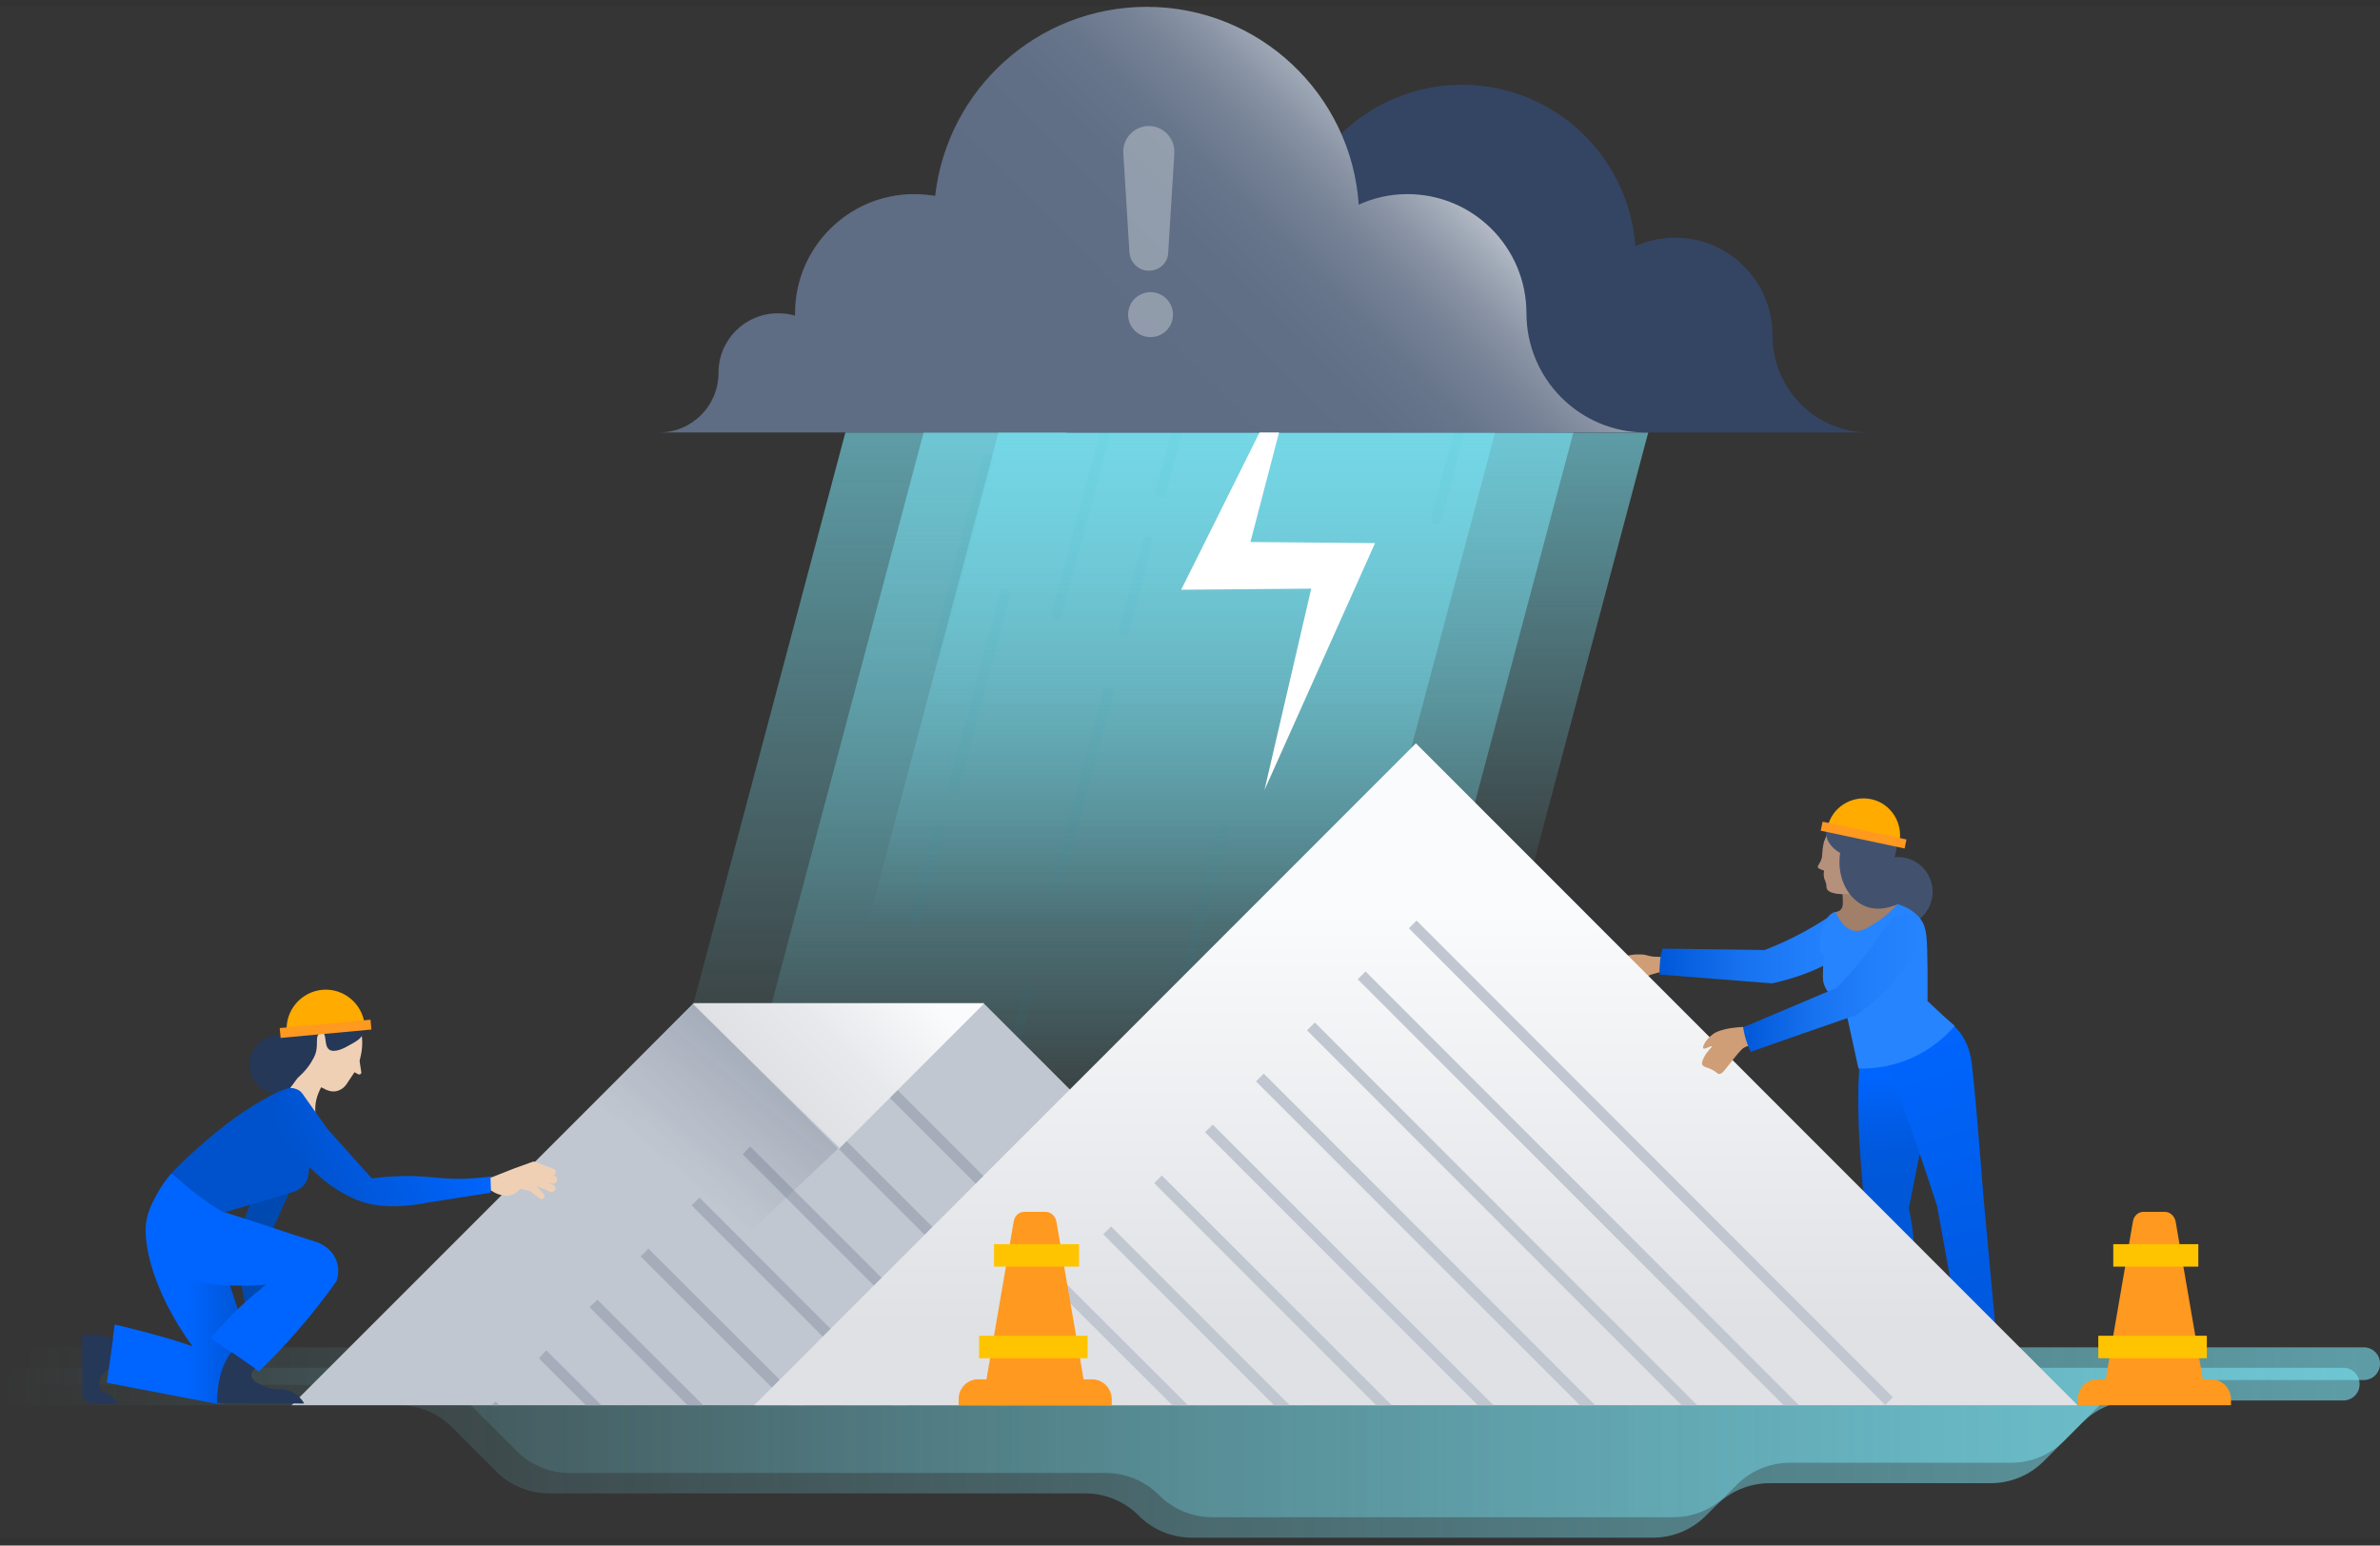 <svg width="251" height="163" viewBox="0 0 251 163" fill="none" xmlns="http://www.w3.org/2000/svg">
<rect x="0" y="0" width="251" height="163" fill="#333333" stroke="none"/>
<g clip-path="url(#clip0)">
<rect width="251" height="161.485" transform="translate(0 0.722)" fill="white" fill-opacity="0.01"/>
<path d="M200.161 97.713C202.183 97.713 203.821 96.073 203.821 94.05C203.821 92.028 202.183 90.388 200.161 90.388C198.14 90.388 196.502 92.028 196.502 94.05C196.502 96.073 198.14 97.713 200.161 97.713Z" fill="#42526E"/>
<path opacity="0.6" d="M1.973 148.202H42.049C44.165 148.202 46.175 149.028 47.681 150.537L52.31 155.169C53.816 156.677 55.826 157.503 57.942 157.503H114.45C116.566 157.503 118.576 158.329 120.082 159.837C121.589 161.345 123.598 162.171 125.715 162.171H174.294C176.41 162.171 178.42 161.345 179.926 159.837L181.003 158.76C182.51 157.252 184.519 156.426 186.636 156.426H209.92C212.037 156.426 214.046 155.6 215.553 154.092L219.607 150.034C221.114 148.526 223.123 147.7 225.24 147.7H247.125C248.094 147.7 248.847 146.946 248.847 145.976C248.847 145.007 248.094 144.252 247.125 144.252H1.973C0.897 144.252 0 145.15 0 146.227C0 147.341 0.897 148.202 1.973 148.202Z" fill="url(#paint0_linear)"/>
<path opacity="0.6" d="M4.126 146.048H44.201C46.318 146.048 48.327 146.874 49.834 148.382L54.462 153.014C55.969 154.522 57.978 155.348 60.095 155.348H116.602C118.719 155.348 120.728 156.174 122.235 157.682C123.742 159.191 125.751 160.016 127.868 160.016H176.446C178.563 160.016 180.572 159.191 182.079 157.682L183.155 156.605C184.662 155.097 186.671 154.271 188.788 154.271H212.072C214.189 154.271 216.198 153.445 217.705 151.937L221.759 147.879C223.266 146.371 225.275 145.545 227.392 145.545H249.278C250.246 145.545 251 144.791 251 143.821C251 142.852 250.246 142.098 249.278 142.098H4.126C3.049 142.098 2.152 142.995 2.152 144.073C2.152 145.186 3.049 146.048 4.126 146.048Z" fill="url(#paint1_linear)"/>
<path d="M171.531 102.884C172.069 103.315 172.679 103.279 172.858 103.279C173.361 103.244 173.396 103.028 174.293 102.741C175.154 102.454 175.406 102.561 175.657 102.238C175.908 101.879 175.908 101.304 175.657 101.053C175.477 100.874 175.226 100.945 174.76 100.909C173.863 100.909 173.791 100.694 173.074 100.658C172.894 100.658 171.172 100.586 170.849 101.34C170.634 101.879 171.1 102.561 171.531 102.884Z" fill="#CF9E76"/>
<path d="M195.354 99.832C194.17 100.874 191.623 102.669 186.887 103.71C182.941 103.387 178.958 103.1 175.012 102.777C175.012 102.454 175.012 102.094 175.048 101.699C175.083 101.053 175.191 100.514 175.335 100.048C178.922 100.084 182.51 100.155 186.098 100.191C188.43 99.293 190.224 98.324 191.48 97.57C193.202 96.528 194.421 95.559 195.785 95.918C195.857 95.954 197.005 96.277 197.148 97.175C197.256 98.144 196.072 99.186 195.354 99.832Z" fill="url(#paint2_linear)"/>
<path d="M193.451 96.277C193.595 96.241 193.953 96.169 194.169 95.882C194.348 95.667 194.348 95.379 194.348 95.092C194.348 94.661 194.312 94.051 194.169 93.333C195.424 93.153 196.644 92.974 197.9 92.794C197.936 93.045 197.972 93.368 198.008 93.728C198.115 94.553 198.151 94.769 198.331 95.02C198.51 95.308 198.761 95.451 198.94 95.523C198.438 95.81 197.649 96.169 196.68 96.349C195.281 96.636 194.133 96.457 193.451 96.277Z" fill="#A27F68"/>
<path d="M193.129 96.816C193.165 96.636 193.272 96.421 193.452 96.277C193.811 96.026 194.277 96.169 194.385 96.205C194.959 96.349 196.43 96.241 200.125 95.379C200.197 96.098 200.233 96.816 200.304 97.534L194.815 100.048C194.385 99.437 193.954 98.827 193.524 98.216C193.416 97.749 193.272 97.283 193.129 96.816Z" fill="#A27F68"/>
<path d="M198.008 93.799C197.434 93.943 195.245 94.446 193.774 94.266C193.487 94.23 192.806 94.123 192.662 93.728C192.59 93.548 192.662 93.44 192.555 93.081C192.483 92.83 192.411 92.794 192.375 92.578C192.339 92.399 192.303 92.147 192.375 91.824C192.268 91.788 192.16 91.752 192.016 91.681C191.837 91.609 191.765 91.573 191.729 91.501C191.622 91.286 192.016 90.998 192.124 90.496C192.16 90.424 192.16 90.316 192.16 90.244C192.196 89.742 192.232 89.239 192.375 88.736C192.375 88.7 192.375 88.7 192.411 88.664C192.555 88.233 192.734 87.874 192.877 87.551C193.416 86.618 194.313 85.971 195.353 85.756C196.501 85.54 197.685 85.863 198.546 86.653L198.725 86.797C198.905 86.977 199.048 87.192 199.156 87.407C199.551 88.736 199.12 90.675 198.259 91.717L198.116 91.86C198.116 92.543 198.08 93.189 198.008 93.799Z" fill="#B5917C"/>
<path d="M199.982 89.67C199.731 91.106 199.085 91.609 199.121 92.902C199.157 93.979 199.695 94.841 200.125 95.344C199.695 95.559 198.296 96.134 196.86 95.631C194.959 94.949 193.667 92.615 194.062 89.957C193.057 89.383 192.483 88.485 192.591 87.659C192.699 86.941 193.273 86.51 193.56 86.294C194.887 85.361 197.47 84.894 199.013 86.51C199.802 87.336 200.197 88.593 199.982 89.67Z" fill="#42526E"/>
<path d="M192.734 87.264C193.165 85.181 195.246 83.852 197.327 84.283C199.408 84.714 200.735 86.797 200.305 88.88L192.734 87.264Z" fill="#FFAB00"/>
<path d="M201.062 88.536L192.217 86.661L192.016 87.609L200.861 89.484L201.062 88.536Z" fill="#FF991F"/>
<path d="M208.269 143.139C208.161 143.57 208.018 144.144 208.018 144.827C208.018 145.437 208.053 145.94 208.161 146.335C208.448 146.443 208.699 146.586 208.986 146.694C209.058 146.586 209.094 146.478 209.166 146.371C209.273 146.55 209.345 146.73 209.453 146.945C209.811 147.161 210.35 147.412 210.995 147.628C211.354 147.735 211.785 147.843 212.287 147.879C213.005 147.915 214.045 147.735 214.117 147.376C214.153 147.161 213.794 147.017 213.005 146.407C212.897 146.299 212.179 145.76 211.641 145.006C211.39 144.647 211.031 144.072 210.744 143.282L210.601 142.852L208.269 143.139Z" fill="#172B4D"/>
<path d="M198.116 142.815C198.08 143.354 197.937 144 197.506 144.539C196.322 146.011 193.632 145.832 193.596 146.442C193.596 146.478 193.596 146.586 193.703 146.658C196.717 146.909 197.829 146.801 198.188 146.55C198.26 146.514 198.547 146.299 198.941 146.37C199.157 146.406 199.336 146.514 199.444 146.622C200.125 146.622 200.771 146.622 201.453 146.622C201.489 145.975 201.489 145.221 201.381 144.36C201.345 143.929 201.274 143.498 201.166 143.139C200.125 143.067 199.121 142.959 198.116 142.815Z" fill="#172B4D"/>
<path d="M205.578 110.964V113.298L201.094 111.287L205.578 110.964Z" fill="url(#paint3_linear)"/>
<path d="M196.215 110.21C196.143 111.179 196.072 112.652 196 114.375C195.856 120.372 196.466 124.394 196.861 130.319C197.112 133.766 197.435 138.147 197.866 143.282C199.014 143.282 200.162 143.282 201.346 143.318C201.31 142.457 201.274 141.092 201.346 139.44C201.489 135.921 201.956 134.556 201.884 131.899C201.848 130.858 201.74 129.314 201.31 127.446C201.92 124.322 202.566 121.198 203.175 118.074C203.498 117.966 205.83 117.284 206.871 114.95C207.732 113.047 207.445 110.749 206.082 109.025C202.781 109.42 199.48 109.815 196.215 110.21Z" fill="url(#paint4_linear)"/>
<path d="M205.436 110.353L206.404 110.102L207.229 109.958L206.404 111.215L205.436 110.353Z" fill="#B5917C"/>
<path d="M198.332 110.174C199.014 112.005 199.695 113.873 200.377 115.776C201.776 119.618 203.068 123.425 204.288 127.195C205.292 132.725 206.297 138.255 207.301 143.821C208.45 143.642 209.598 143.462 210.746 143.282C210.208 137.537 209.705 131.791 209.167 126.082C209.024 124.286 208.162 113.047 207.84 111.467C207.768 111.179 207.696 110.928 207.696 110.928C207.624 110.641 207.517 110.318 207.337 109.959C206.979 109.169 206.512 108.63 206.117 108.235C203.57 108.845 200.951 109.528 198.332 110.174Z" fill="url(#paint5_linear)"/>
<path d="M202.565 96.959C203.211 97.857 203.246 98.791 203.282 102.417C203.282 103.136 203.282 104.213 203.282 105.577C203.82 106.08 204.359 106.583 204.933 107.122C205.327 107.481 205.758 107.84 206.152 108.199C205.291 109.204 203.318 111.143 200.197 112.113C198.546 112.616 197.075 112.723 195.999 112.688C195.533 110.605 195.102 108.558 194.636 106.475C194.313 106.224 193.882 105.865 193.452 105.398C192.914 104.823 192.555 104.392 192.34 103.746C192.232 103.423 192.232 102.992 192.268 102.13C192.268 101.52 192.304 101.017 192.34 100.658C191.514 100.801 191.945 96.457 193.595 96.169C193.667 96.385 194.349 98.037 195.64 98.18C196.286 98.252 196.788 97.965 197.65 97.426C198.295 97.031 199.192 96.385 200.125 95.343C201.596 95.81 202.242 96.528 202.565 96.959Z" fill="#2684FF"/>
<path opacity="0.6" d="M138.13 150.106H69.603L97.409 45.609H165.935L138.13 150.106Z" fill="url(#paint6_linear)"/>
<path opacity="0.6" d="M129.878 150.106H61.352L89.157 45.609H157.683L129.878 150.106Z" fill="url(#paint7_linear)"/>
<path opacity="0.6" d="M146.022 150.106H77.496L105.301 45.609H173.828L146.022 150.106Z" fill="url(#paint8_linear)"/>
<g opacity="0.2">
<path opacity="0.2" d="M122.45 52.432C122.415 52.432 122.343 52.432 122.307 52.396C122.02 52.324 121.841 52.037 121.912 51.75L124.388 42.413C124.46 42.126 124.747 41.947 125.034 42.018C125.321 42.09 125.5 42.377 125.428 42.665L122.953 52.001C122.917 52.288 122.702 52.432 122.45 52.432Z" fill="#008DA6"/>
</g>
<g opacity="0.2">
<path opacity="0.2" d="M111.472 65.359C111.436 65.359 111.364 65.359 111.328 65.323C111.041 65.252 110.862 64.964 110.934 64.677L116.387 44.209C116.459 43.921 116.746 43.742 117.033 43.814C117.32 43.886 117.499 44.173 117.428 44.46L111.974 64.928C111.938 65.216 111.723 65.359 111.472 65.359Z" fill="#008DA6"/>
</g>
<g opacity="0.2">
<path opacity="0.2" d="M151.476 55.305C151.44 55.305 151.368 55.305 151.332 55.269C151.045 55.197 150.866 54.91 150.938 54.622L153.413 45.286C153.485 44.999 153.772 44.819 154.059 44.891C154.346 44.963 154.525 45.25 154.454 45.537L151.978 54.874C151.906 55.161 151.691 55.305 151.476 55.305Z" fill="#008DA6"/>
</g>
<g opacity="0.2">
<path opacity="0.2" d="M96.583 97.319C96.547 97.319 96.476 97.319 96.44 97.283C96.153 97.211 95.973 96.924 96.045 96.636L98.521 87.3C98.592 87.013 98.879 86.833 99.166 86.905C99.454 86.977 99.633 87.264 99.561 87.551L97.086 96.888C97.05 97.175 96.834 97.319 96.583 97.319Z" fill="#008DA6"/>
</g>
<g opacity="0.2">
<path opacity="0.2" d="M98.736 69.489C98.7 69.489 98.628 69.489 98.592 69.453C98.305 69.382 98.126 69.094 98.198 68.807L103.651 48.339C103.723 48.051 104.01 47.872 104.297 47.944C104.584 48.015 104.763 48.303 104.691 48.59L99.238 69.058C99.166 69.346 98.951 69.489 98.736 69.489Z" fill="#008DA6"/>
</g>
<g opacity="0.2">
<path opacity="0.2" d="M100.566 83.673C100.53 83.673 100.458 83.673 100.422 83.637C100.135 83.566 99.956 83.278 100.028 82.991L105.481 62.523C105.553 62.235 105.84 62.056 106.127 62.128C106.414 62.2 106.593 62.487 106.521 62.774L101.068 83.242C101.032 83.53 100.817 83.673 100.566 83.673Z" fill="#008DA6"/>
</g>
<g opacity="0.2">
<path opacity="0.2" d="M111.437 94.087C111.401 94.087 111.329 94.087 111.293 94.051C111.006 93.979 110.827 93.692 110.899 93.405L116.352 72.936C116.424 72.649 116.711 72.469 116.998 72.541C117.285 72.613 117.464 72.9 117.392 73.188L111.939 93.656C111.903 93.943 111.688 94.087 111.437 94.087Z" fill="#008DA6"/>
</g>
<g opacity="0.2">
<path opacity="0.2" d="M123.636 108.487C123.6 108.487 123.528 108.487 123.493 108.451C123.205 108.379 123.026 108.092 123.098 107.804L128.551 87.336C128.623 87.049 128.91 86.869 129.197 86.941C129.484 87.013 129.663 87.3 129.592 87.588L124.138 108.056C124.102 108.307 123.887 108.487 123.636 108.487Z" fill="#008DA6"/>
</g>
<g opacity="0.2">
<path opacity="0.2" d="M118.577 67.047C118.542 67.047 118.47 67.047 118.434 67.011C118.147 66.939 117.968 66.652 118.039 66.365L120.515 57.029C120.587 56.741 120.874 56.562 121.161 56.633C121.448 56.705 121.627 56.993 121.555 57.28L119.08 66.616C119.008 66.904 118.793 67.047 118.577 67.047Z" fill="#008DA6"/>
</g>
<g opacity="0.2">
<path opacity="0.2" d="M106.091 114.196C106.055 114.196 105.983 114.196 105.948 114.16C105.661 114.088 105.481 113.801 105.553 113.514L108.028 104.177C108.1 103.89 108.387 103.711 108.674 103.782C108.961 103.854 109.141 104.142 109.069 104.429L106.593 113.765C106.558 114.053 106.342 114.196 106.091 114.196Z" fill="#008DA6"/>
</g>
<path d="M197.112 45.609H112.189C115.024 45.609 117.32 43.311 117.32 40.474C117.32 37.637 119.616 35.339 122.45 35.339C122.953 35.339 123.455 35.41 123.921 35.554C123.921 35.482 123.921 35.41 123.921 35.339C123.921 29.665 128.514 25.069 134.182 25.069C134.792 25.069 135.402 25.14 136.012 25.212C137.017 16.055 144.766 8.945 154.202 8.945C163.853 8.945 171.782 16.45 172.464 25.966C173.755 25.392 175.155 25.069 176.662 25.069C182.33 25.069 186.923 29.665 186.923 35.339C186.923 41.012 191.443 45.609 197.112 45.609Z" fill="#344563"/>
<path d="M146.131 148.202L103.831 105.901H73.048L30.748 148.202H146.131Z" fill="#C1C7D0"/>
<path d="M89.874 110.174L89.049 111L126.254 148.202H127.868L89.874 110.174Z" fill="#A5ADBA"/>
<path d="M84.493 115.56L83.668 116.386L115.491 148.202H117.142L84.493 115.56Z" fill="#A5ADBA"/>
<path d="M79.112 120.911L78.322 121.737L104.764 148.202H106.414L79.112 120.911Z" fill="#A5ADBA"/>
<path d="M73.765 126.297L72.939 127.123L94 148.202H95.65L73.765 126.297Z" fill="#A5ADBA"/>
<path d="M68.384 131.684L67.559 132.51L83.273 148.202H84.923L68.384 131.684Z" fill="#A5ADBA"/>
<path d="M63.001 137.07L62.176 137.86L72.508 148.202H74.159L63.001 137.07Z" fill="#A5ADBA"/>
<path d="M57.619 142.42L56.83 143.246L61.781 148.202H63.432L57.619 142.42Z" fill="#A5ADBA"/>
<path d="M52.669 148.202L52.274 147.807L51.844 148.202H52.669Z" fill="#A5ADBA"/>
<path d="M137.159 36.919L130.989 60.547L128.656 57.136L141.321 57.244L145.017 57.28L143.617 60.404L133.356 83.314L139.025 58.895L141.321 62.056L128.656 62.163L124.566 62.199L126.289 58.752L137.159 36.919Z" fill="white"/>
<path d="M79.541 148.202L149.323 78.394L219.105 148.202H79.541Z" fill="url(#paint9_linear)"/>
<path d="M149.394 97.087L148.582 97.9L198.813 148.175L199.625 147.363L149.394 97.087Z" fill="#C1C7D0"/>
<path d="M144.013 102.454L143.188 103.28L188.106 148.202H189.721L144.013 102.454Z" fill="#C1C7D0"/>
<path d="M138.667 107.84L137.842 108.666L177.343 148.202H178.993L138.667 107.84Z" fill="#C1C7D0"/>
<path d="M133.284 113.226L132.459 114.052L166.615 148.202H168.229L133.284 113.226Z" fill="#C1C7D0"/>
<path d="M127.903 118.612L127.078 119.402L155.852 148.202H157.502L127.903 118.612Z" fill="#C1C7D0"/>
<path d="M122.522 123.963L121.732 124.789L145.125 148.202H146.775L122.522 123.963Z" fill="#C1C7D0"/>
<path d="M117.175 129.35L116.35 130.176L134.36 148.202H136.011L117.175 129.35Z" fill="#C1C7D0"/>
<path d="M111.794 134.736L110.969 135.562L123.634 148.202H125.284L111.794 134.736Z" fill="#C1C7D0"/>
<path d="M88.438 121.198L103.83 105.793H73.047L88.438 121.198Z" fill="url(#paint10_linear)"/>
<path d="M160.982 33.041C160.982 39.971 166.615 45.609 173.539 45.609H69.494C72.974 45.609 75.773 42.808 75.773 39.325C75.773 35.842 78.571 33.041 82.051 33.041C82.661 33.041 83.271 33.112 83.845 33.292C83.845 33.22 83.845 33.112 83.845 33.041C83.845 26.11 89.478 20.472 96.402 20.472C97.156 20.472 97.909 20.544 98.627 20.652C99.882 9.448 109.39 0.722 120.943 0.722C132.782 0.722 142.505 9.915 143.294 21.585C144.873 20.867 146.595 20.472 148.425 20.472C155.385 20.472 160.982 26.11 160.982 33.041Z" fill="url(#paint11_linear)"/>
<path opacity="0.6" d="M121.158 28.552C120.082 28.552 119.185 27.69 119.113 26.613L118.467 16.163C118.36 14.619 119.615 13.29 121.158 13.29C122.701 13.29 123.921 14.583 123.849 16.163L123.203 26.649C123.167 27.726 122.27 28.552 121.158 28.552Z" fill="#B3BAC5"/>
<path opacity="0.6" d="M121.339 35.554C122.646 35.554 123.707 34.493 123.707 33.184C123.707 31.875 122.646 30.814 121.339 30.814C120.031 30.814 118.971 31.875 118.971 33.184C118.971 34.493 120.031 35.554 121.339 35.554Z" fill="#B3BAC5"/>
<path opacity="0.15" d="M88.511 121.019L75.236 133.587L61.352 117.608L73.084 105.937L88.511 121.019Z" fill="url(#paint12_linear)"/>
<path d="M115.168 145.473H103.149C102 145.473 101.104 146.407 101.104 147.52V148.202H117.248V147.52C117.213 146.407 116.316 145.473 115.168 145.473Z" fill="#FF991F"/>
<path d="M110.252 127.806H108.028C107.489 127.806 107.023 128.201 106.915 128.775L103.938 146.048H114.378L111.4 128.775C111.257 128.201 110.79 127.806 110.252 127.806Z" fill="#FF991F"/>
<path d="M113.803 131.217H104.834V133.587H113.803V131.217Z" fill="#FFC400"/>
<path d="M114.701 140.876H103.256V143.246H114.701V140.876Z" fill="#FFC400"/>
<path d="M233.205 145.473H221.186C220.038 145.473 219.141 146.407 219.141 147.52V148.202H235.286V147.52C235.25 146.407 234.353 145.473 233.205 145.473Z" fill="#FF991F"/>
<path d="M228.289 127.806H226.065C225.526 127.806 225.06 128.201 224.952 128.775L221.975 146.048H232.415L229.437 128.775C229.294 128.201 228.827 127.806 228.289 127.806Z" fill="#FF991F"/>
<path d="M231.84 131.217H222.871V133.587H231.84V131.217Z" fill="#FFC400"/>
<path d="M232.738 140.876H221.293V143.246H232.738V140.876Z" fill="#FFC400"/>
<path d="M184.806 108.343C184.232 108.307 183.694 108.307 183.299 108.343C182.94 108.379 182.474 108.415 181.9 108.558C181.361 108.702 180.967 108.81 180.572 109.133C179.89 109.636 179.496 110.426 179.639 110.569C179.783 110.713 180.465 110.246 180.536 110.354C180.608 110.426 180.07 110.785 179.711 111.503C179.568 111.826 179.424 112.077 179.532 112.293C179.675 112.58 180.034 112.508 180.716 112.903C181.146 113.155 181.11 113.262 181.29 113.262C181.649 113.298 181.864 112.867 182.797 111.718C183.586 110.713 183.801 110.533 184.124 110.39C184.519 110.246 184.734 110.282 184.913 110.102C185.272 109.743 185.057 108.989 184.806 108.343Z" fill="#CF9E76"/>
<path d="M202.028 100.084C201.346 101.52 199.768 104.177 195.857 107.014C192.126 108.307 188.394 109.6 184.627 110.928C184.484 110.641 184.34 110.318 184.233 109.959C184.017 109.348 183.91 108.81 183.838 108.343C187.139 106.942 190.439 105.578 193.704 104.177C195.462 102.418 196.718 100.802 197.579 99.617C198.727 97.965 199.481 96.564 200.844 96.385C200.916 96.385 202.1 96.241 202.566 96.995C203.068 97.821 202.422 99.258 202.028 100.084Z" fill="url(#paint13_linear)"/>
<path d="M29.384 115.381C31.088 115.381 32.47 113.998 32.47 112.293C32.47 110.587 31.088 109.205 29.384 109.205C27.68 109.205 26.299 110.587 26.299 112.293C26.299 113.998 27.68 115.381 29.384 115.381Z" fill="#253858"/>
<path d="M33.688 118.685C33.688 118.541 33.653 118.361 33.581 118.182C33.509 117.966 33.401 117.787 33.294 117.643C33.222 117.141 33.186 116.315 33.545 115.381C33.653 115.094 33.796 114.806 33.904 114.591L31.572 113.442L30.244 115.237L31.105 116.063C31.643 116.602 32.11 117.212 32.54 117.823C32.612 117.931 32.72 118.038 32.827 118.146C33.15 118.433 33.509 118.613 33.688 118.685Z" fill="#F0D0B4"/>
<path d="M31.644 113.585L34.443 114.95C34.837 115.129 35.268 115.165 35.663 115.022C36.021 114.914 36.309 114.663 36.524 114.375L37.385 113.083L37.779 113.298C37.923 113.37 38.138 113.262 38.102 113.083L37.923 111.898L38.066 111.251C38.246 110.425 38.246 109.528 38.066 108.702C37.815 107.588 37.134 106.619 36.129 106.08C35.053 105.47 33.725 105.434 32.613 105.972L32.398 106.08C32.147 106.188 31.931 106.367 31.752 106.547C30.747 107.66 30.496 109.24 31.034 110.605L31.357 111.431L31.644 113.585Z" fill="#F0D0B4"/>
<path d="M30.246 108.558C30.21 109.564 30.784 110.031 31.179 112.042C31.322 112.724 31.358 113.298 31.394 113.657C32.111 113.083 32.542 112.472 32.793 112.077C33.044 111.647 33.224 111.359 33.331 110.928C33.547 109.995 33.26 109.348 33.654 109.025C33.69 108.989 33.869 108.882 34.013 108.917C34.479 109.061 34.156 110.246 34.695 110.677C35.233 111.108 36.345 110.533 36.883 110.21C37.529 109.851 38.175 109.528 38.318 108.882C38.498 108.163 37.995 107.481 37.744 107.194C36.704 105.829 34.192 104.536 32.147 105.686C31.214 106.224 30.317 107.337 30.246 108.558Z" fill="#253858"/>
<path d="M25.401 129.601C25.222 131.396 25.15 133.73 25.616 136.388C25.868 137.752 26.191 138.973 26.585 140.014L28.092 139.871C28.092 139.368 28.092 138.542 28.164 137.537C28.307 135.598 28.558 134.844 28.63 133.371C28.666 132.653 28.666 131.54 28.451 130.211C28.881 129.349 29.312 128.488 29.707 127.554C30.962 124.825 32.075 122.132 33.007 119.582C33.115 119.331 32.971 119.043 32.72 118.936L29.707 117.858L25.401 129.601Z" fill="#0049B0"/>
<path d="M11.266 145.832C15.14 146.586 19.015 147.305 22.89 148.059C23.213 148.059 24.684 148.095 25.653 147.017C26.298 146.299 26.442 145.473 26.549 144.935C26.729 143.75 26.442 142.6 26.298 141.99C26.262 141.846 26.227 141.703 26.191 141.631C25.078 137.86 24.505 136.532 23.966 134.521C23.069 131.325 23.5 131.504 22.854 129.817C22.172 128.057 20.845 125.867 18.082 123.748C17.652 124.251 17.114 124.969 16.576 125.903C16.181 126.621 15.679 127.519 15.463 128.668C15.356 129.278 15.284 130.104 15.535 131.648C15.679 132.402 16.073 134.629 17.724 137.825C18.298 138.938 19.123 140.374 20.307 141.99C18.872 141.487 17.329 141.02 15.679 140.59C14.459 140.266 13.239 139.943 12.091 139.692C11.84 141.739 11.553 143.785 11.266 145.832Z" fill="url(#paint14_linear)"/>
<path d="M18.118 123.748C17.688 124.215 17.113 124.933 16.611 125.903C15.93 127.159 15.104 128.739 15.499 130.643C15.571 130.966 15.822 132.833 17.472 133.767C17.974 134.054 18.405 134.305 18.943 134.521C18.943 134.521 19.984 134.952 21.239 135.239C23.858 135.814 27.805 135.526 28.056 135.49C27.195 136.173 26.298 136.927 25.365 137.789C24.145 138.938 23.105 140.087 22.208 141.128C23.894 142.313 25.616 143.462 27.303 144.647C28.594 143.39 29.958 141.99 31.321 140.41C32.935 138.579 34.299 136.783 35.483 135.131C35.59 134.808 35.806 134.054 35.555 133.192C35.124 131.612 33.545 131.038 33.402 131.002C31.5 130.391 29.599 129.781 27.697 129.134C26.298 128.668 24.863 128.237 23.464 127.77C22.459 127.124 21.419 126.405 20.307 125.544C19.517 124.969 18.8 124.323 18.118 123.748Z" fill="#0065FF"/>
<path d="M31.107 125.651L23.608 127.877C22.783 127.41 21.886 126.836 20.953 126.118C19.841 125.292 18.908 124.466 18.119 123.676C20.559 121.198 22.64 119.51 24.039 118.433C25.079 117.643 25.689 117.248 26.945 116.458C26.945 116.458 29.134 115.094 30.389 114.77C30.892 114.663 31.394 114.914 31.609 115.381L32.972 118.541C33.116 118.9 33.188 119.295 33.116 119.654L32.506 123.963C32.434 124.574 32.075 125.112 31.466 125.435C31.358 125.579 31.215 125.615 31.107 125.651Z" fill="#0052CC"/>
<path d="M32.074 148.022C32.074 148.022 31.715 147.197 30.639 146.73C29.634 146.299 29.024 146.73 27.733 146.155C27.374 146.011 26.549 145.616 26.513 145.042C26.513 144.755 26.728 144.503 26.908 144.324C26.082 143.749 25.257 143.175 24.432 142.6C24.432 142.6 23.715 143.354 23.284 144.898C22.854 146.442 22.889 147.987 22.889 147.987L32.074 148.022Z" fill="#253858"/>
<path d="M11.911 141.236C11.553 141.056 11.05 140.877 10.44 140.805C9.687 140.697 9.077 140.769 8.646 140.841C8.646 142.852 8.682 144.827 8.682 146.838C8.682 146.91 8.611 147.34 8.934 147.7C9.185 147.987 9.508 148.023 9.579 148.059C10.512 148.059 11.409 148.059 12.342 148.059C12.306 147.915 12.198 147.735 12.019 147.52C11.445 146.838 10.763 146.945 10.512 146.371C10.369 146.084 10.44 145.725 10.476 145.617C10.548 145.294 10.691 145.114 10.835 144.935C10.943 144.791 11.158 144.575 11.445 144.396C11.588 143.319 11.768 142.277 11.911 141.236Z" fill="#253858"/>
<path d="M31.896 115.345L34.515 119.044L39.215 124.286C39.933 124.179 41.045 124.071 42.408 124.035C44.992 123.963 46.175 124.358 48.759 124.322C50.05 124.287 51.127 124.179 51.88 124.071C51.844 124.646 51.808 125.22 51.736 125.795C49.512 126.154 47.288 126.477 45.063 126.836C45.063 126.836 41.081 127.734 38.211 126.764C34.946 125.651 32.721 123.245 31.107 121.486C30.497 120.839 30.066 120.265 29.744 119.834C29.564 119.582 28.811 118.397 29.098 116.817C29.205 116.279 29.385 115.812 29.6 115.453C30.102 114.591 31.322 114.555 31.896 115.345Z" fill="url(#paint15_linear)"/>
<path d="M51.772 125.543C52.023 125.723 52.992 126.333 53.961 126.01C54.427 125.866 54.714 125.543 55.109 125.112C55.647 124.538 55.97 123.999 56.149 123.604L58.158 123.999C58.302 124.035 58.481 123.963 58.553 123.819C58.697 123.604 58.589 123.353 58.374 123.281L56.508 122.563C56.364 122.491 56.221 122.491 56.078 122.563L54.284 123.209L51.736 124.214L51.772 125.543Z" fill="#F0D0B4"/>
<path d="M57.584 123.604L58.517 124.035C58.696 124.107 58.804 124.322 58.732 124.502C58.696 124.717 58.481 124.861 58.265 124.825L55.826 124.394L54.391 125.148L54.57 123.999L56.041 123.281L57.584 123.604Z" fill="#F0D0B4"/>
<path d="M58.552 125.507C58.48 125.687 58.265 125.795 58.086 125.723C57.619 125.507 57.117 125.292 56.651 125.112C55.933 125.076 55.216 125.076 54.498 125.041L54.677 124.286L56.902 124.25L58.409 125.005C58.552 125.112 58.624 125.292 58.552 125.507Z" fill="#F0D0B4"/>
<path d="M57.332 126.369C57.224 126.477 57.081 126.477 56.937 126.405L55.897 125.615C55.502 125.507 55.108 125.435 54.713 125.328C54.785 125.112 54.856 124.933 54.928 124.717C55.466 124.825 55.969 124.933 56.507 125.04L57.368 125.938C57.44 126.082 57.44 126.261 57.332 126.369Z" fill="#F0D0B4"/>
<path d="M30.245 108.881C30.03 106.619 31.716 104.608 33.976 104.393C36.237 104.177 38.246 105.865 38.461 108.127L30.245 108.881Z" fill="#FFAB00"/>
<path d="M39.075 107.545L29.5 108.426L29.595 109.463L39.17 108.581L39.075 107.545Z" fill="#FF991F"/>
</g>
<defs>
<linearGradient id="paint0_linear" x1="0" y1="153.229" x2="248.855" y2="153.229" gradientUnits="userSpaceOnUse">
<stop stop-color="#79E2F2" stop-opacity="0"/>
<stop offset="1" stop-color="#79E2F2"/>
</linearGradient>
<linearGradient id="paint1_linear" x1="2.152" y1="151.074" x2="251.007" y2="151.074" gradientUnits="userSpaceOnUse">
<stop stop-color="#79E2F2" stop-opacity="0"/>
<stop offset="1" stop-color="#79E2F2"/>
</linearGradient>
<linearGradient id="paint2_linear" x1="175.04" y1="99.771" x2="197.12" y2="99.771" gradientUnits="userSpaceOnUse">
<stop stop-color="#0057D8"/>
<stop offset="0.057" stop-color="#045CDC"/>
<stop offset="0.393" stop-color="#1772EF"/>
<stop offset="0.714" stop-color="#227FFB"/>
<stop offset="1" stop-color="#2684FF"/>
</linearGradient>
<linearGradient id="paint3_linear" x1="203.337" y1="113.291" x2="203.337" y2="110.956" gradientUnits="userSpaceOnUse">
<stop stop-color="#FFC400"/>
<stop offset="1" stop-color="#FF991F"/>
</linearGradient>
<linearGradient id="paint4_linear" x1="203.278" y1="143.202" x2="201.298" y2="109.29" gradientUnits="userSpaceOnUse">
<stop offset="0.546" stop-color="#0057D8"/>
<stop offset="0.649" stop-color="#0059DD"/>
<stop offset="0.77" stop-color="#005EEB"/>
<stop offset="0.881" stop-color="#0065FF"/>
</linearGradient>
<linearGradient id="paint5_linear" x1="212.329" y1="142.763" x2="201.805" y2="109.08" gradientUnits="userSpaceOnUse">
<stop stop-color="#0057D8"/>
<stop offset="1" stop-color="#0065FF"/>
</linearGradient>
<linearGradient id="paint6_linear" x1="103.858" y1="150.106" x2="103.858" y2="45.609" gradientUnits="userSpaceOnUse">
<stop offset="0.259" stop-color="#79E2F2" stop-opacity="0"/>
<stop offset="1" stop-color="#79E2F2"/>
</linearGradient>
<linearGradient id="paint7_linear" x1="95.606" y1="150.106" x2="95.606" y2="45.609" gradientUnits="userSpaceOnUse">
<stop offset="0.312" stop-color="#79E2F2" stop-opacity="0"/>
<stop offset="0.945" stop-color="#79E2F2" stop-opacity="0.919"/>
<stop offset="1" stop-color="#79E2F2"/>
</linearGradient>
<linearGradient id="paint8_linear" x1="111.751" y1="150.106" x2="111.751" y2="45.609" gradientUnits="userSpaceOnUse">
<stop offset="0.503" stop-color="#79E2F2" stop-opacity="0"/>
<stop offset="0.96" stop-color="#79E2F2" stop-opacity="0.919"/>
<stop offset="1" stop-color="#79E2F2"/>
</linearGradient>
<linearGradient id="paint9_linear" x1="149.335" y1="148.219" x2="149.335" y2="78.377" gradientUnits="userSpaceOnUse">
<stop offset="0.126" stop-color="#DFE1E5"/>
<stop offset="0.747" stop-color="#FAFBFC"/>
</linearGradient>
<linearGradient id="paint10_linear" x1="80.745" y1="113.489" x2="96.153" y2="98.095" gradientUnits="userSpaceOnUse">
<stop stop-color="#DFE1E5"/>
<stop offset="0.358" stop-color="#E7E9EC"/>
<stop offset="0.832" stop-color="#FAFBFC"/>
</linearGradient>
<linearGradient id="paint11_linear" x1="94.664" y1="70.79" x2="149.336" y2="16.167" gradientUnits="userSpaceOnUse">
<stop offset="0.543" stop-color="#5E6C84"/>
<stop offset="0.701" stop-color="#606E86"/>
<stop offset="0.788" stop-color="#68768C"/>
<stop offset="0.858" stop-color="#768296"/>
<stop offset="0.918" stop-color="#8A94A5"/>
<stop offset="0.972" stop-color="#A2ABB8"/>
<stop offset="1" stop-color="#B3BAC5"/>
</linearGradient>
<linearGradient id="paint12_linear" x1="68.039" y1="127.534" x2="80.766" y2="112.38" gradientUnits="userSpaceOnUse">
<stop offset="0.259" stop-color="#091E42" stop-opacity="0"/>
<stop offset="1" stop-color="#091E42"/>
</linearGradient>
<linearGradient id="paint13_linear" x1="183.816" y1="103.652" x2="202.749" y2="103.652" gradientUnits="userSpaceOnUse">
<stop stop-color="#0057D8"/>
<stop offset="0.057" stop-color="#045CDC"/>
<stop offset="0.393" stop-color="#1772EF"/>
<stop offset="0.714" stop-color="#227FFB"/>
<stop offset="1" stop-color="#2684FF"/>
</linearGradient>
<linearGradient id="paint14_linear" x1="26.597" y1="135.88" x2="11.251" y2="135.88" gradientUnits="userSpaceOnUse">
<stop stop-color="#0052CC"/>
<stop offset="0.452" stop-color="#0065FF"/>
</linearGradient>
<linearGradient id="paint15_linear" x1="48.407" y1="116.819" x2="31.98" y2="124.633" gradientUnits="userSpaceOnUse">
<stop stop-color="#0065FF"/>
<stop offset="1" stop-color="#0052CC"/>
</linearGradient>
<clipPath id="clip0">
<rect width="251" height="161.485" fill="white" transform="translate(0 0.722)"/>
</clipPath>
</defs>
</svg>
